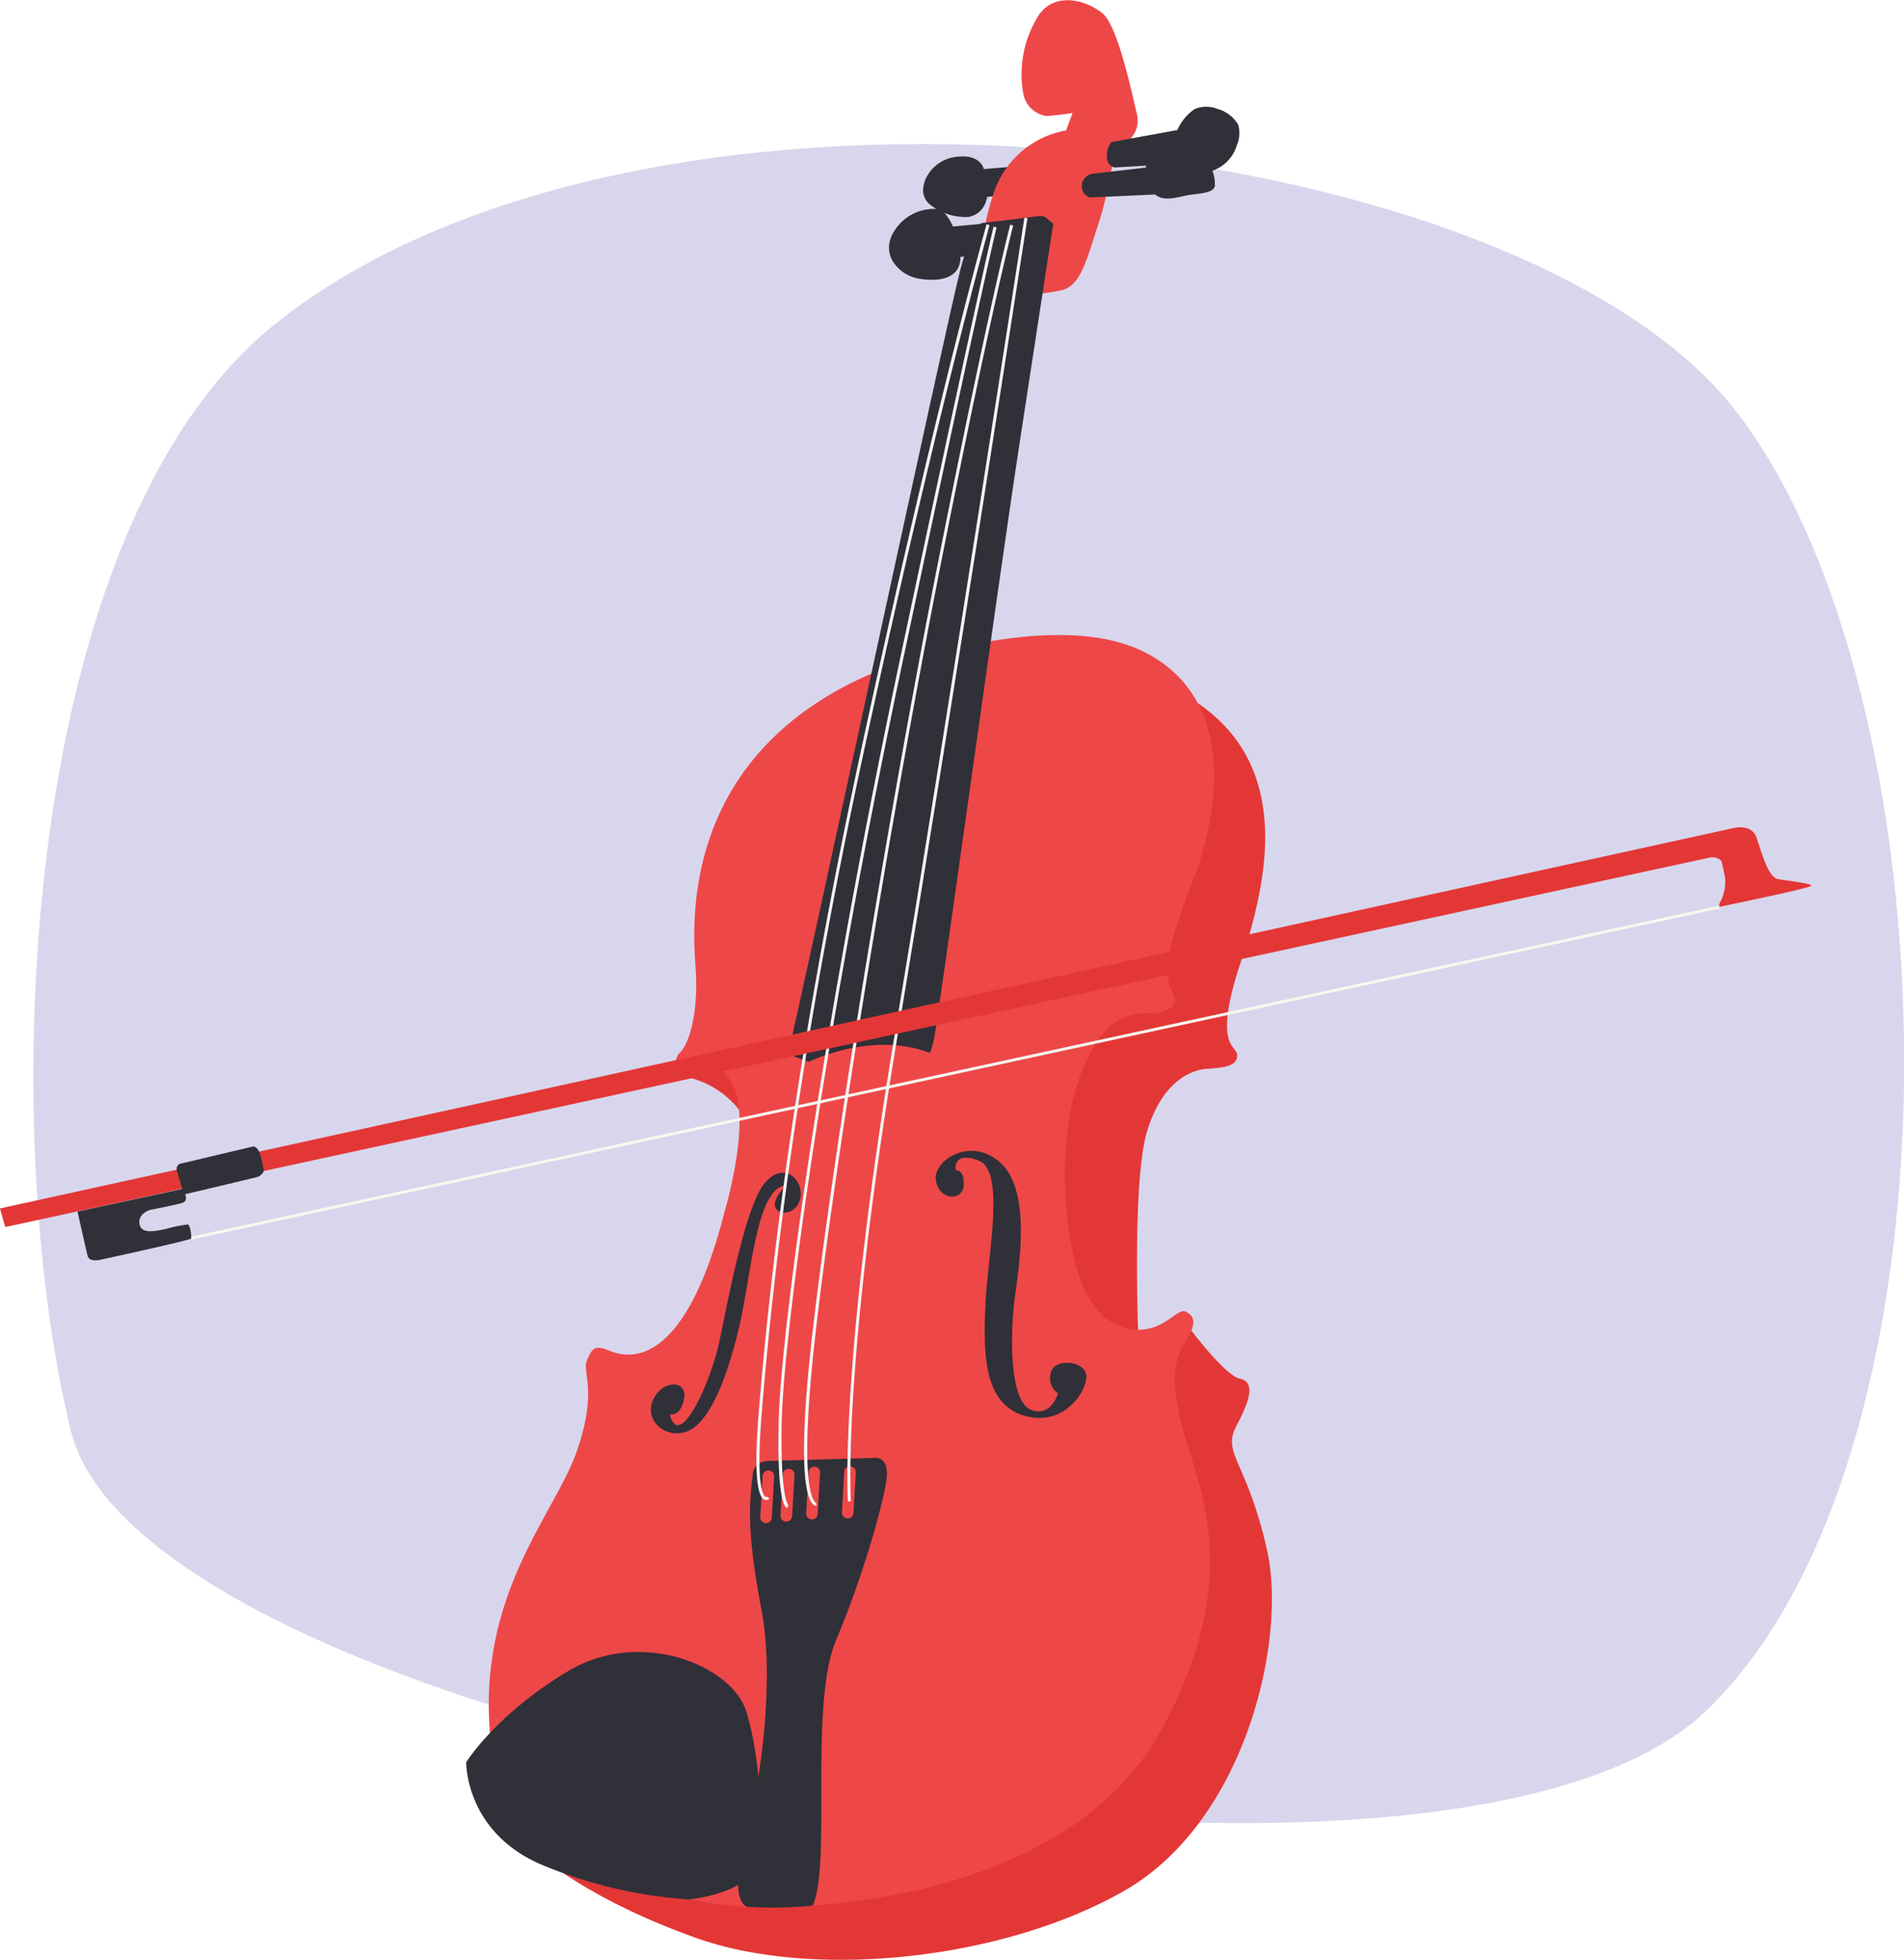 <svg id="Layer_1" data-name="Layer 1" xmlns="http://www.w3.org/2000/svg" viewBox="0 0 218.06 224.41"><defs><style>.cls-1{fill:#d8d6ec;}.cls-2{fill:#303038;}.cls-3{fill:#ee4748;}.cls-4{fill:#e33736;}.cls-5{fill:#f4f4f4;}.cls-6{fill:#f8f7f0;}</style></defs><path class="cls-1" d="M458.61,464.26c-29.37,23.53-32,91.62-23.38,126.78s156.38,61.79,187.29,32S651,505.81,625.61,473.85,501.15,430.17,458.61,464.26Z" transform="translate(-427.1 -427.16)"/><path class="cls-2" d="M540.87,452.85l-4.77.46s-.81-1.87-1.66-2a5.16,5.16,0,0,0-5.07,2.86c-1.22,2.72,1.36,4.44,2.85,4.7s4.8.48,4.65-2.45l4.53-.55A2.39,2.39,0,0,0,540.87,452.85Z" transform="translate(-427.1 -427.16)"/><path class="cls-2" d="M541.74,455.55h0a1.49,1.49,0,0,1-.2.42l0,.07-4.45.54a2.63,2.63,0,0,1-.15,1c-.7,1.95-3.53,1.68-4.71,1.47a4.45,4.45,0,0,1-2.9-2,3.06,3.06,0,0,1-.2-2.66,1.48,1.48,0,0,1,.12-.29,5.35,5.35,0,0,1,5.26-3c.81.12,1.53,1.53,1.73,2l4.73-.45.06.05A2.57,2.57,0,0,1,541.74,455.55Zm-.45.16a2.19,2.19,0,0,0-.49-2.68l-4.81.47,0-.12c-.22-.5-.91-1.8-1.52-1.89a5,5,0,0,0-4.89,2.76,2.75,2.75,0,0,0,.06,2.63,4.14,4.14,0,0,0,2.66,1.83c1.1.19,3.71.45,4.32-1.25a2.53,2.53,0,0,0,.13-1v-.17Z" transform="translate(-427.1 -427.16)"/><path class="cls-2" d="M543.68,446.34l-4.07.34s-.19-1.65-2.69-1.44a4,4,0,0,0-4,3.77c0,1.77,3.21,3,5,2.78s2.06-2.24,2.06-2.24l3.1-.35Z" transform="translate(-427.1 -427.16)"/><path class="cls-2" d="M543.26,449.36l-3.1.35a3.63,3.63,0,0,1-.14.49A2.51,2.51,0,0,1,538,452a6.51,6.51,0,0,1-4.37-1.4,2.12,2.12,0,0,1-.81-1.56,3.57,3.57,0,0,1,.21-1.2,4.41,4.41,0,0,1,3.92-2.75c2.15-.18,2.7,1,2.83,1.43l4.16-.35Zm-3.4,0L543,449l.5-2.51-4,.33,0-.16c0-.06-.22-1.48-2.5-1.29a4.08,4.08,0,0,0-3.62,2.52,3.11,3.11,0,0,0-.19,1.08,1.77,1.77,0,0,0,.69,1.3,6.11,6.11,0,0,0,4.11,1.31,2.12,2.12,0,0,0,1.76-1.54,3.6,3.6,0,0,0,.15-.55Z" transform="translate(-427.1 -427.16)"/><path class="cls-3" d="M539.21,458.25a35.48,35.48,0,0,1,1.66-8.89,10.74,10.74,0,0,1,8.33-7.27l.74-2a29.07,29.07,0,0,1-3,.35,3.15,3.15,0,0,1-2.67-2.7,12.59,12.59,0,0,1,1.86-8.94c1.94-2.65,5.46-1.56,7.23-.12s3.4,9.29,3.9,11.33-.47,2.81-1.85,4.42-1.13,4.18-2.45,8.16-2,7.14-4.11,7.76a24.66,24.66,0,0,1-5.54.59Z" transform="translate(-427.1 -427.16)"/><path class="cls-4" d="M487.63,638.56s5.74,5.73,19.25,10.52,35.18,2.49,49-5.43,18.65-28.69,16.33-39-5.23-11-3.48-14.28,2-5,.35-5.35-5.57-5.55-5.57-5.55.14-.79-2.07.46a3.44,3.44,0,0,1-4-.5s-.65-17,1-22.62,4.91-7.15,6.91-7.27,3.46-.32,3.44-1.54-2.86-.85.4-10.64,5.77-22.46-5-29.75-45.47,11-45.47,11L505,550.35a10.47,10.47,0,0,1,6.73,3.86c3,3.62,8.84,17.35,8.84,17.35L496.94,632.1l-13.39-4.41S483.12,632.25,487.63,638.56Z" transform="translate(-427.1 -427.16)"/><path class="cls-3" d="M510.06,566s3.28-10.9.83-14.9-5.23-.41-5.87-.75a1.91,1.91,0,0,1,0-2.72c.84-.78,2.16-4.14,1.73-9.88s-1.2-24.45,20.55-33.63c0,0,20-7.74,30.82-2.32s8.55,18.8,5.54,26.36-3.31,10.71-2.36,12.45-.11,2.1-1.56,2.5-5.55-1.36-8.74,6.7-2,20,.28,24.93,6.07,5.07,8,4.38,2.93-2.2,3.69-1.74,1.39,1.06-.14,3.48-1.66,5.36.16,11.4,6.25,16.4-2.94,33.07-32.37,20.1-44.6,20.23-31.45-5.6-32.31-21,7.53-24.15,10-31.17.59-9.08,1.18-10.45.84-1.83,2.54-1.13S505.26,584.74,510.06,566Z" transform="translate(-427.1 -427.16)"/><path class="cls-2" d="M517.31,562.89a3.33,3.33,0,0,0-1.47,2.06c-.16,1.25,2.08,1.67,2.83-.27s-1.45-4.75-3.82-2.25-4.39,13.81-5.39,18.45-4.57,12.52-5.65,8.22c0,0,1.27.34,1.64-1.85s-2.68-2.07-3.61.34,1.65,4.39,4,3.45,4.31-5.35,5.83-11.58S513.69,562.75,517.31,562.89Z" transform="translate(-427.1 -427.16)"/><path class="cls-2" d="M517.34,547.88s6-4.52,14.75-1.45c0,0,3.95-19.4,7.19-44.83s7.86-48.48,7.86-48.48.42-1.43-1.24-1.2-6.14.76-6.14.76-1.12-.5-2.65,5.27S519.35,539.5,517.34,547.88Z" transform="translate(-427.1 -427.16)"/><path class="cls-2" d="M517.34,547.88l2.39.86s7.14-3.55,13.77-1.06c0,0,.13.42.57-1.56s7.17-51,9.75-67.89,3.91-25.46,3.91-25.46l-.73-.59-22,87.13Z" transform="translate(-427.1 -427.16)"/><path class="cls-2" d="M551.94,449.6a1.19,1.19,0,0,1-.77-1.21,1.27,1.27,0,0,1,1-1.16l6.35-.73s-.22-.68.7-.91,4.39-.45,4.39-.45a1.91,1.91,0,0,1,1.61.58,4.13,4.13,0,0,1,.86,2.63c-.17.59-.82.73-2.32.88s-3.29,1-4.33,0Z" transform="translate(-427.1 -427.16)"/><path class="cls-2" d="M566.25,448.47c-.23.64-1,.78-2.44.94a11.74,11.74,0,0,0-1.25.22c-1.15.25-2.34.51-3.16-.2l-7.51.34a1.35,1.35,0,0,1-.89-1.38,1.23,1.23,0,0,1,.08-.44,1.51,1.51,0,0,1,1.08-.89l6.19-.71a.91.91,0,0,1,0-.31,1,1,0,0,1,.81-.62c.92-.22,4.28-.45,4.42-.46a2.11,2.11,0,0,1,1.76.65,4.26,4.26,0,0,1,.89,2.79Zm-14.28.95,7.56-.35.05.05c.69.65,1.77.42,2.91.17a11.89,11.89,0,0,1,1.28-.23c1.51-.16,2-.28,2.17-.76a4,4,0,0,0-.83-2.48,1.77,1.77,0,0,0-1.44-.51s-3.49.23-4.38.45a.74.74,0,0,0-.56.4.45.45,0,0,0,0,.29l.06.2-6.56.75h0a1.23,1.23,0,0,0-.82.67,1.14,1.14,0,0,0,0,.33A1,1,0,0,0,552,449.42Z" transform="translate(-427.1 -427.16)"/><path class="cls-2" d="M554.79,446.17s-1.49-.31-.3-2.58l7.61-1.38a5.61,5.61,0,0,1,1.94-2.42c1.22-.67,4,.2,4.73,1.71s-1.68,7.35-5.83,4.17Z" transform="translate(-427.1 -427.16)"/><path class="cls-2" d="M568.76,443.77a4.43,4.43,0,0,1-2.67,2.89,3.54,3.54,0,0,1-3.2-.81l-8.14.49a1.21,1.21,0,0,1-.74-.56,2.46,2.46,0,0,1,.32-2.27l0-.07,7.61-1.39a5.55,5.55,0,0,1,2-2.41,3.46,3.46,0,0,1,2.61,0,3.92,3.92,0,0,1,2.36,1.8A3.44,3.44,0,0,1,568.76,443.77Zm-14,2.22,8.19-.5.06,0a3.26,3.26,0,0,0,2.94.8,4.12,4.12,0,0,0,2.44-2.68,3.06,3.06,0,0,0,.18-2.07,3.48,3.48,0,0,0-2.15-1.61,3.14,3.14,0,0,0-2.33,0,5.48,5.48,0,0,0-1.87,2.32l0,.09-.1,0-7.53,1.37a2.09,2.09,0,0,0-.28,1.86A.82.82,0,0,0,554.8,446Z" transform="translate(-427.1 -427.16)"/><path class="cls-2" d="M527.35,594.09s-10.18.31-12.15.35-1.89,1.64-1.89,1.64c-.71,5-.13,9.34,1.07,15.82s.33,17.32-1.83,25.37.18,8.23.18,8.23a47.34,47.34,0,0,0,7.46-.14c2.17-5.06-.46-23.06,2.69-30.48s5.55-16.13,5.77-18.55S527.35,594.09,527.35,594.09Zm-12.56,7.47a.65.65,0,0,1-.62-.7l.27-4.71a.65.65,0,0,1,.7-.62.66.66,0,0,1,.62.7l-.27,4.71A.65.65,0,0,1,514.79,601.56Zm2.33-.17a.67.67,0,0,1-.63-.7l.27-4.72a.67.67,0,0,1,.7-.62.66.66,0,0,1,.63.7l-.27,4.71A.67.67,0,0,1,517.12,601.39Zm2.93-.25a.67.67,0,0,1-.62-.7l.27-4.72a.66.66,0,0,1,.7-.62.65.65,0,0,1,.62.7l-.27,4.71A.66.66,0,0,1,520.05,601.14Zm5.07-5.45-.27,4.72a.68.68,0,0,1-.71.62.66.66,0,0,1-.62-.7l.27-4.71a.67.67,0,0,1,1.33.07Z" transform="translate(-427.1 -427.16)"/><path class="cls-2" d="M506,644.65a52.43,52.43,0,0,1-16.42-3.79c-9.22-3.65-9.09-11.91-9.09-11.91s3.33-5.43,11.64-10.42,18.78-.69,20.44,4.6,2.16,14.67,1,17.8S506,644.65,506,644.65Z" transform="translate(-427.1 -427.16)"/><path class="cls-5" d="M515.22,598.77a.52.52,0,0,1-.59.09c-.92-.44-1.14-3.77-.64-9.91,1.85-22.91,5.82-48.56,11.8-76.24,8.3-38.45,14.24-59.67,14.3-59.88l.33.1c0,.21-6,21.41-14.29,59.85-6,27.66-9.94,53.3-11.79,76.2-.68,8.34.16,9.43.44,9.57a.2.2,0,0,0,.21,0Z" transform="translate(-427.1 -427.16)"/><path class="cls-5" d="M517.27,599.82c-.28,0-1.18-.83-1-9.59.15-9.52,4.67-43.94,13.9-87.58,9.2-43.42,10.71-49.48,10.72-49.54l.34.09c0,.06-1.53,6.12-10.71,49.52-9.24,43.62-13.76,78-13.9,87.52-.13,8.54.74,9.22.77,9.24h0Z" transform="translate(-427.1 -427.16)"/><path class="cls-5" d="M520.62,599.57a.46.46,0,0,1-.41-.17c-.79-.75-1.85-4.37,0-20.15,2.44-21,8.84-60.12,14.58-89s8-37.28,8-37.36l.34.09c0,.08-2.28,8.56-8,37.34s-12.13,67.95-14.57,89c-1.83,15.83-.71,19.12-.15,19.8.11.13.19.14.19.14Z" transform="translate(-427.1 -427.16)"/><path class="cls-5" d="M524.55,599.07l-.35,0c0-.15-1-15.24,5.35-53.35s14.79-93.07,14.87-93.62l.35.05c-.09.55-8.52,55.54-14.88,93.63S524.54,598.93,524.55,599.07Z" transform="translate(-427.1 -427.16)"/><path class="cls-2" d="M536.55,561.18s1-.2.92,1.67-2.78,1.81-3.18-.48,3.83-5.08,7.23-2.21,2.56,10.27,1.88,15-.68,12.34,1.69,13.38,3.18-1.84,3.18-1.84a2.09,2.09,0,0,1-.84-2.26c.24-1.68,3.39-1.58,4-.13s-2.08,6.27-6.86,5-4.88-7-4.61-12.78,2.3-15.3-.76-16.47S536.55,561.18,536.55,561.18Z" transform="translate(-427.1 -427.16)"/><path class="cls-4" d="M427.1,565.53,625.53,522s2.16-.63,2.75,1.09,1.31,4.53,2.46,4.73,3.91.5,3.79.77S624,531,624,531a1,1,0,0,1,.18-.68,5,5,0,0,0,.48-2.7c-.17-1-.42-1.9-.42-1.9a1.6,1.6,0,0,0-1.54-.32l-195,42.26Z" transform="translate(-427.1 -427.16)"/><path class="cls-2" d="M447.67,560.43l8.45-2s.56,0,.85,1.16.34,1.66.34,1.66a1.25,1.25,0,0,1-.65.65c-.46.15-8.36,2-8.36,2s.38.77-.34,1-3.68.8-3.68.8-1.44.42-1.19,1.66,2.14.68,3.06.51a15,15,0,0,1,2.46-.5c.32.08.41,1.39.4,1.59s-10.2,2.4-10.2,2.4-1.47.44-1.68-.41-1.15-5.06-1.15-5.06l12-2.59-.57-1.89S447.14,560.7,447.67,560.43Z" transform="translate(-427.1 -427.16)"/><rect class="cls-6" x="446.97" y="549.84" width="179.05" height="0.33" transform="translate(-531.34 -301.17) rotate(-12.22)"/></svg>